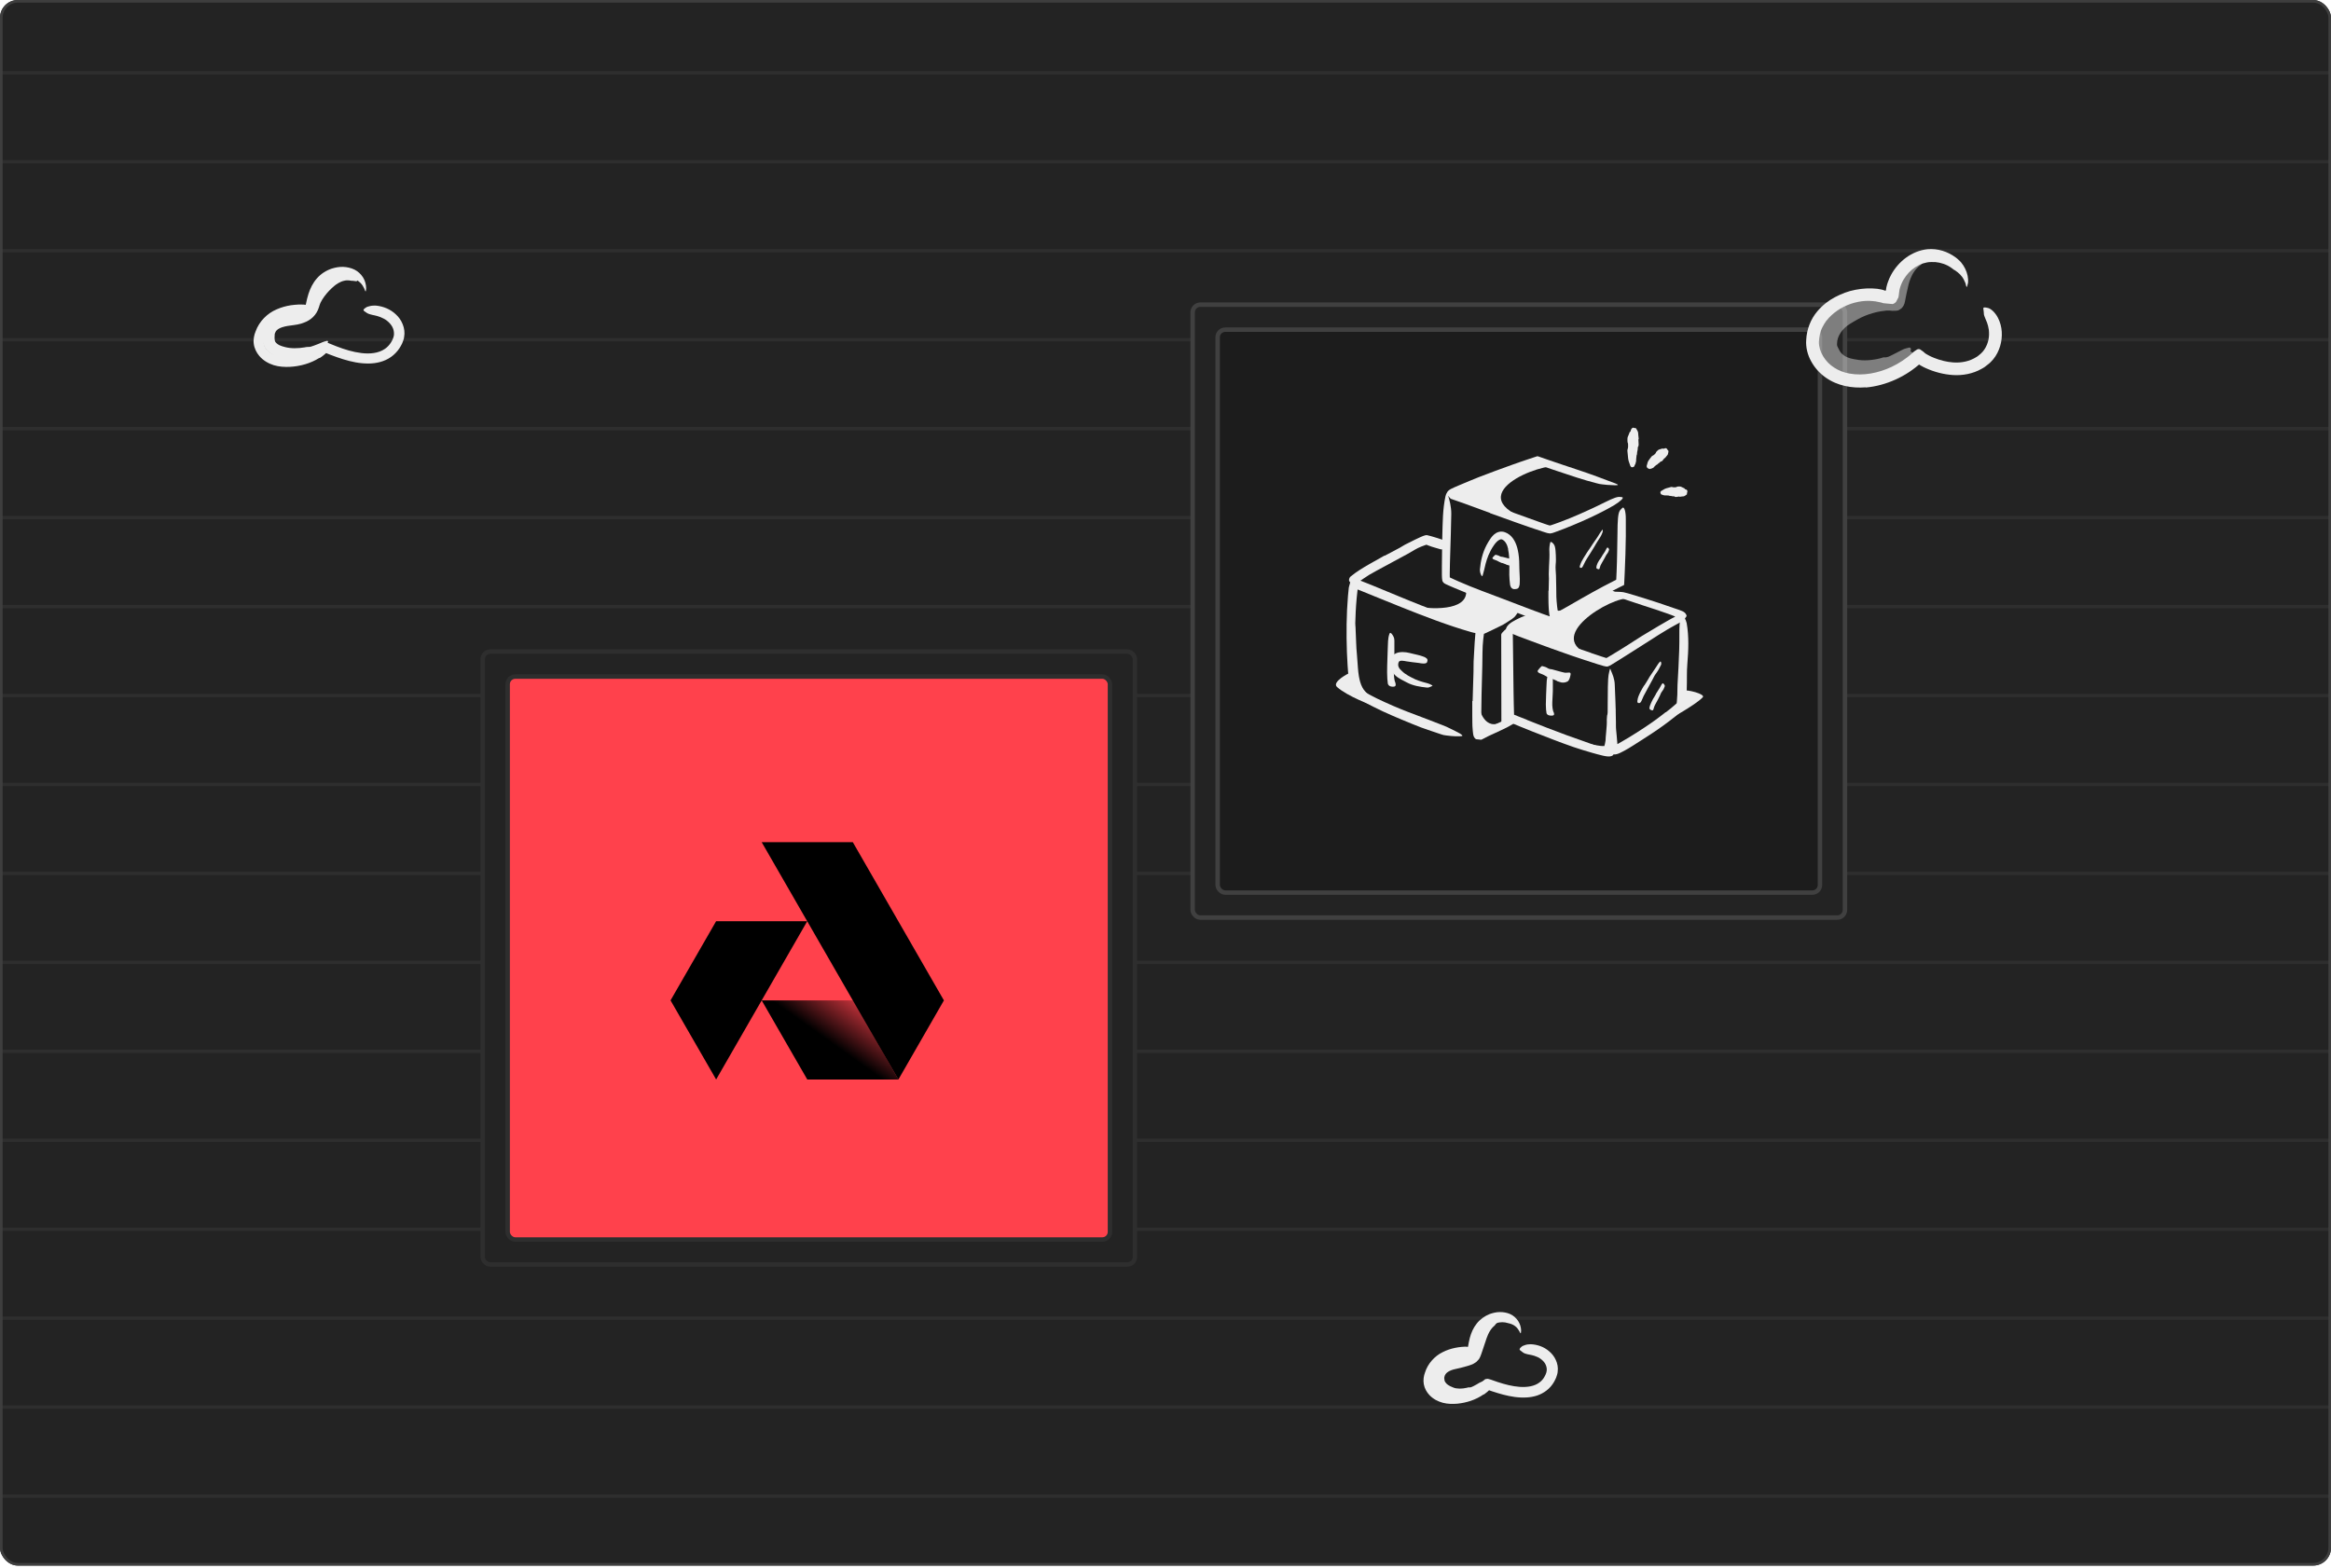 <svg width="480" height="323" viewBox="0 0 480 323" fill="none" xmlns="http://www.w3.org/2000/svg">
<g clip-path="url(#clip0_3374_51759)">
<rect width="480" height="322.443" rx="3.664" fill="#232323"/>
<line x1="527.633" y1="88.282" x2="-23.818" y2="88.282" stroke="#2E2E2E" stroke-width="0.687"/>
<line x1="527.633" y1="161.565" x2="-23.818" y2="161.565" stroke="#2E2E2E" stroke-width="0.687"/>
<line x1="527.633" y1="216.527" x2="-23.818" y2="216.527" stroke="#2E2E2E" stroke-width="0.687"/>
<line x1="527.633" y1="289.809" x2="-23.818" y2="289.809" stroke="#2E2E2E" stroke-width="0.687"/>
<line x1="527.633" y1="15" x2="-23.818" y2="15" stroke="#2E2E2E" stroke-width="0.687"/>
<line x1="527.633" y1="51.641" x2="-23.818" y2="51.641" stroke="#2E2E2E" stroke-width="0.687"/>
<line x1="527.633" y1="124.924" x2="-23.818" y2="124.924" stroke="#2E2E2E" stroke-width="0.687"/>
<line x1="527.633" y1="179.886" x2="-23.818" y2="179.886" stroke="#2E2E2E" stroke-width="0.687"/>
<line x1="527.633" y1="234.847" x2="-23.818" y2="234.847" stroke="#2E2E2E" stroke-width="0.687"/>
<line x1="527.633" y1="69.962" x2="-23.818" y2="69.962" stroke="#2E2E2E" stroke-width="0.687"/>
<line x1="527.633" y1="143.244" x2="-23.818" y2="143.244" stroke="#2E2E2E" stroke-width="0.687"/>
<line x1="527.633" y1="198.206" x2="-23.818" y2="198.206" stroke="#2E2E2E" stroke-width="0.687"/>
<line x1="527.633" y1="253.168" x2="-23.818" y2="253.168" stroke="#2E2E2E" stroke-width="0.687"/>
<line x1="527.633" y1="308.13" x2="-23.818" y2="308.13" stroke="#2E2E2E" stroke-width="0.687"/>
<line x1="527.633" y1="33.321" x2="-23.818" y2="33.321" stroke="#2E2E2E" stroke-width="0.687"/>
<line x1="527.633" y1="106.603" x2="-23.818" y2="106.603" stroke="#2E2E2E" stroke-width="0.687"/>
<line x1="527.633" y1="271.489" x2="-23.818" y2="271.489" stroke="#2E2E2E" stroke-width="0.687"/>
<rect x="245.591" y="62.748" width="134.32" height="126.235" rx="1.576" fill="#232323" stroke="#404040" stroke-width="0.916"/>
<rect x="250.739" y="67.893" width="124.03" height="115.946" rx="1.576" fill="#1C1C1C" stroke="#404040" stroke-width="0.916"/>
<path d="M278.05 138.545C277.722 138.629 274.171 140.462 275.323 141.497C277.497 143.44 282.546 145.273 282.546 145.273C282.546 145.273 279.021 142.199 278.835 141.118C278.648 140.031 278.05 138.545 278.05 138.545Z" fill="#EDEDED"/>
<path d="M346.485 142.231C347.353 141.942 351.251 142.952 350.633 143.608C349.012 145.332 343.062 148.49 343.062 148.49L346.285 145.306L346.478 142.238L346.485 142.231Z" fill="#EDEDED"/>
<path d="M278.826 138.243L278.665 135.477C278.646 135.142 278.601 134.808 278.588 134.473C278.53 133.29 278.511 132.106 278.517 130.923C278.517 130.395 278.498 129.868 278.485 129.347C278.479 128.678 278.517 128.002 278.594 127.34C278.62 127.134 278.659 127.16 278.723 127.34C278.787 127.513 278.903 127.841 278.961 128.221C279.006 128.562 279.07 128.896 279.109 129.237L279.173 130.254C279.212 130.929 279.244 131.611 279.257 132.293C279.257 133.11 279.36 133.959 279.418 134.795L279.624 137.554C279.669 138.12 279.72 138.68 279.817 139.227C279.958 140.057 280.164 140.88 280.55 141.6C280.846 142.166 281.29 142.61 281.733 143.009C281.83 143.099 281.939 143.17 282.042 143.247C282.428 143.537 282.537 143.652 282.531 143.922C282.531 143.987 282.531 144.051 282.531 144.109C282.505 144.296 282.222 144.353 281.811 144.173C281.212 143.903 280.64 143.479 280.248 142.919C279.842 142.372 279.534 141.748 279.328 141.105C279.019 140.153 278.91 139.182 278.807 138.243H278.826Z" fill="#EDEDED"/>
<path d="M315.476 107.354C299.743 102.073 317.425 95.133 321.15 96.065L316.589 94.605L299.344 101.443L307.918 104.826L315.483 107.361L315.476 107.354Z" fill="#EDEDED"/>
<path d="M301.81 121.003C302.929 125.628 295.744 125.628 291.602 124.921L304.614 129.861L312.918 125.628L301.803 121.003H301.81Z" fill="#EDEDED"/>
<path d="M327.969 135.097C317.111 131.437 332.092 122.695 335.456 123.293L331.429 121.364L319.973 127.983L316.519 126.818L312.094 129.224L327.975 135.09L327.969 135.097Z" fill="#EDEDED"/>
<path d="M310.509 129.231C310.477 129.244 309.139 130.299 309.133 130.698L309.165 149.474L311.178 148.2L310.516 129.231H310.509Z" fill="#EDEDED"/>
<path d="M304.728 146.187C304.728 146.187 305.982 151.423 310.311 147.994C312.62 146.168 306.201 151.358 305.114 151.211C304.027 151.063 304.734 146.18 304.734 146.18L304.728 146.187Z" fill="#EDEDED"/>
<path d="M333.055 154.368C332.856 154.426 332.689 154.401 332.573 154.291C332.367 154.317 332.335 154.124 332.238 153.983C332.174 153.783 332.168 153.526 332.129 153.307C332.11 153.204 332.103 153.056 332.103 152.986L332.09 152.793L332.052 152.027C332.045 151.751 332 151.48 332 151.204C331.981 150.239 332 149.268 332.013 148.303C332.013 147.872 332.026 147.441 332.045 147.016C332.052 146.74 332.065 146.47 332.097 146.193C332.148 145.916 332.225 145.646 332.341 145.382C332.412 145.222 332.418 145.254 332.438 145.402C332.444 145.55 332.547 145.826 332.605 146.129C332.644 146.669 332.689 147.209 332.727 147.756C332.759 148.303 332.753 148.856 332.753 149.409C332.74 150.072 332.849 150.76 332.901 151.435L332.985 152.432L333.03 152.908L333.042 153.133C333.042 153.172 333.042 153.204 333.055 153.243C333.055 153.32 333.139 153.269 333.177 153.269C333.229 153.256 333.274 153.236 333.325 153.217L333.512 153.14L333.821 152.992C334.438 152.683 335.069 152.362 335.66 152.001C336.117 151.718 336.554 151.41 336.998 151.12C337.095 151.056 337.191 150.985 337.288 150.927C337.661 150.702 337.809 150.683 338.002 150.805C338.047 150.831 338.092 150.856 338.13 150.889C338.253 150.998 338.169 151.204 337.925 151.429C337.204 152.091 336.381 152.69 335.487 153.185C335.159 153.378 334.824 153.558 334.49 153.738L333.975 154.002L333.544 154.214C333.383 154.285 333.21 154.368 333.055 154.401V154.375V154.368Z" fill="#EDEDED"/>
<path d="M330.282 153.681C330.282 153.681 330.314 153.681 330.327 153.674C330.34 153.668 330.353 153.674 330.391 153.552C330.43 153.469 330.455 153.359 330.481 153.25C330.539 153.031 330.578 152.787 330.61 152.542C330.642 152.317 330.629 152.079 330.648 151.848C330.719 151.024 330.809 150.175 330.861 149.326C330.886 148.947 330.88 148.567 330.874 148.194C330.886 147.95 330.899 147.705 330.925 147.467C330.931 147.223 331.086 146.978 331.182 146.747C331.26 146.605 331.272 146.631 331.35 146.766C331.388 146.837 331.446 146.933 331.523 147.043C331.575 147.113 331.613 147.171 331.652 147.223C331.678 147.255 331.691 147.287 331.716 147.319C331.723 147.351 331.729 147.383 331.736 147.416L331.851 148.13C331.877 148.368 331.871 148.612 331.883 148.85C331.89 149.339 331.883 149.828 331.832 150.323C331.781 150.915 331.832 151.539 331.787 152.156C331.761 152.497 331.729 152.838 331.671 153.192C331.588 153.565 331.575 153.861 331.298 154.343L331.279 154.375C331.086 154.607 330.816 154.781 330.513 154.819C330.263 154.864 330.037 154.858 329.819 154.858C329.15 154.819 328.532 154.671 327.915 154.549C327.439 154.453 326.95 154.421 326.48 154.298C326.377 154.273 326.268 154.26 326.165 154.228C325.786 154.105 325.689 153.977 325.715 153.674C325.715 153.604 325.715 153.533 325.734 153.469C325.779 153.25 325.991 153.128 326.274 153.14C326.693 153.173 327.124 153.185 327.535 153.269C327.947 153.346 328.359 153.43 328.77 153.507C329.073 153.559 329.375 153.61 329.658 153.636C329.806 153.655 329.928 153.655 330.057 153.655L330.217 153.642C330.275 153.629 330.25 153.642 330.256 153.642L330.269 153.668L330.282 153.681Z" fill="#EDEDED"/>
<path d="M321.524 126.652C321.357 126.677 321.203 126.677 320.984 126.69C320.727 126.645 320.457 126.626 320.232 126.504C320.141 126.401 320.077 126.285 320.006 126.176C319.948 126.053 319.942 125.892 319.903 125.751L319.858 125.217C319.839 124.986 319.807 124.754 319.794 124.522C319.781 124.111 319.781 123.705 319.781 123.3C319.807 122.895 319.833 122.483 319.865 122.078C319.891 121.718 319.923 121.358 319.948 121.004C320 120.547 320.064 120.09 320.199 119.653C320.27 119.376 320.251 119.75 320.289 120.271C320.289 121.19 320.418 122.097 320.457 123.017C320.463 123.57 320.547 124.136 320.617 124.696L320.708 125.378L320.733 125.545V125.616C320.753 125.661 320.74 125.725 320.785 125.751C320.849 125.783 320.907 125.79 320.997 125.79C321.319 125.777 321.698 125.68 322.052 125.577C322.599 125.416 323.152 125.23 323.673 124.986C324.078 124.799 324.438 124.535 324.818 124.304C324.901 124.252 324.979 124.194 325.062 124.149C325.384 123.982 325.506 124.001 325.712 124.227C325.757 124.278 325.815 124.323 325.86 124.374C326.014 124.548 325.95 124.799 325.738 124.992C325.107 125.577 324.303 125.892 323.486 126.188C322.869 126.401 322.238 126.574 321.544 126.677V126.652H321.524Z" fill="#EDEDED"/>
<path d="M326.864 113.69C327.121 113.305 327.385 112.925 327.649 112.539C327.739 112.398 327.829 112.256 327.919 112.115C328.253 111.626 328.601 111.13 328.935 110.642C329.083 110.423 329.212 110.191 329.353 109.966C329.533 109.683 329.72 109.4 329.939 109.136C330.009 109.053 330.042 109.091 330.048 109.201C330.048 109.31 330.048 109.497 329.977 109.677C329.746 110.339 329.36 110.912 328.974 111.484C328.736 111.825 328.543 112.211 328.324 112.578C328.08 112.976 327.842 113.375 327.591 113.768C327.436 114.012 327.282 114.257 327.128 114.495C326.896 114.861 326.658 115.228 326.452 115.607C326.292 115.903 326.169 116.212 326.009 116.501C325.976 116.566 325.944 116.63 325.906 116.694C325.764 116.926 325.68 116.977 325.52 116.952C325.481 116.945 325.442 116.945 325.41 116.932C325.295 116.894 325.269 116.746 325.327 116.553C325.423 116.263 325.52 115.968 325.655 115.691C325.796 115.414 325.957 115.144 326.118 114.874C326.362 114.482 326.613 114.083 326.864 113.684H326.877L326.864 113.69Z" fill="#EDEDED"/>
<path d="M329.407 115.279C329.542 115.067 329.684 114.861 329.819 114.649C329.87 114.572 329.896 114.488 329.948 114.411C330.128 114.141 330.314 113.877 330.482 113.607C330.559 113.485 330.61 113.356 330.681 113.234C330.765 113.073 330.829 112.906 330.97 112.771C331.054 112.687 331.382 113.009 331.337 113.221C331.253 113.587 331.073 113.915 330.829 114.205C330.687 114.385 330.61 114.604 330.501 114.803C330.379 115.022 330.25 115.241 330.128 115.459C330.051 115.594 329.973 115.729 329.896 115.865C329.787 116.07 329.665 116.27 329.568 116.482C329.497 116.649 329.459 116.829 329.407 116.997C329.394 117.035 329.388 117.074 329.375 117.112C329.317 117.247 329.253 117.267 329.066 117.209L328.938 117.17C328.796 117.119 328.713 117.009 328.719 116.894C328.738 116.546 328.861 116.238 329.002 115.929C329.111 115.704 329.253 115.491 329.375 115.273H329.394L329.407 115.279Z" fill="#EDEDED"/>
<path d="M338.586 141.195C338.85 140.77 339.114 140.352 339.377 139.928C339.474 139.773 339.545 139.606 339.647 139.452C339.995 138.911 340.361 138.384 340.722 137.85C340.882 137.612 341.037 137.374 341.191 137.136C341.391 136.834 341.571 136.512 341.854 136.274C341.944 136.197 342.008 136.261 342.053 136.409C342.092 136.551 342.124 136.782 342.027 136.962C341.86 137.284 341.699 137.606 341.526 137.927C341.346 138.242 341.133 138.538 340.921 138.834C340.657 139.188 340.484 139.612 340.265 140.011C340.027 140.442 339.789 140.88 339.551 141.317C339.403 141.587 339.255 141.857 339.114 142.127C338.901 142.539 338.657 142.944 338.451 143.356C338.29 143.678 338.187 144.019 338.02 144.34C337.988 144.411 337.962 144.482 337.911 144.546C337.737 144.784 337.628 144.829 337.441 144.797C337.396 144.79 337.351 144.784 337.319 144.771C337.19 144.733 337.145 144.565 337.171 144.34C337.235 143.658 337.525 143.073 337.814 142.475C338.033 142.031 338.31 141.613 338.554 141.182L338.573 141.195H338.586Z" fill="#EDEDED"/>
<path d="M340.442 143.89C340.596 143.626 340.757 143.356 340.912 143.092C340.97 142.996 341.002 142.886 341.06 142.79C341.272 142.449 341.497 142.102 341.709 141.767C341.799 141.613 341.889 141.458 341.973 141.304C342.082 141.105 342.172 140.892 342.365 140.738C342.475 140.642 342.88 141.105 342.809 141.343C342.732 141.548 342.648 141.754 342.558 141.954C342.443 142.14 342.32 142.327 342.179 142.513C342.005 142.732 341.934 143.009 341.812 143.26C341.677 143.536 341.536 143.813 341.394 144.089C341.304 144.257 341.208 144.43 341.117 144.597C340.982 144.855 340.828 145.106 340.712 145.369C340.616 145.575 340.571 145.8 340.494 146.019C340.474 146.064 340.468 146.115 340.442 146.161C340.358 146.328 340.275 146.347 340.05 146.257C339.998 146.238 339.947 146.218 339.895 146.193C339.728 146.109 339.632 145.968 339.651 145.826C339.702 145.421 339.863 145.061 340.03 144.694C340.165 144.424 340.301 144.154 340.429 143.883H340.448L340.442 143.89Z" fill="#EDEDED"/>
<path d="M285.119 114.469L288.232 112.822C288.612 112.616 288.959 112.365 289.339 112.166C290.014 111.818 290.69 111.477 291.384 111.143L292.439 110.648C292.626 110.564 292.793 110.493 293.012 110.403C293.282 110.294 293.558 110.21 293.841 110.217C294.073 110.262 294.382 110.339 294.51 110.384L295.012 110.525C295.347 110.616 295.675 110.712 295.996 110.821C296.414 110.956 296.832 111.079 297.238 111.233C297.444 111.304 297.643 111.407 297.823 111.542C297.913 111.606 298.01 111.67 298.1 111.741C298.19 111.818 298.254 111.947 298.331 112.044C298.531 112.327 298.396 112.417 298.061 112.622C297.701 112.873 297.128 113.24 296.665 113.137C295.868 112.886 295.038 112.7 294.272 112.397L293.983 112.294C293.944 112.282 293.867 112.256 293.861 112.249V112.236C293.861 112.236 293.816 112.198 293.784 112.185C293.79 112.172 293.674 112.211 293.584 112.236L293.301 112.339L292.703 112.558C291.725 112.918 290.831 113.549 289.892 114.063L286.772 115.749L284.849 116.791C283.884 117.324 282.894 117.833 281.948 118.392C281.215 118.83 280.539 119.351 279.825 119.814C279.664 119.917 279.517 120.033 279.356 120.123C279.047 120.29 278.828 120.38 278.635 120.361C278.436 120.328 278.281 120.219 278.114 120.026C278.037 119.942 277.953 119.859 277.889 119.769C277.786 119.621 277.767 119.447 277.812 119.254C277.863 119.061 277.966 118.849 278.166 118.701C279.324 117.749 280.655 116.945 282.019 116.16C283.041 115.588 284.071 115.009 285.093 114.43L285.119 114.469Z" fill="#EDEDED"/>
<path d="M303.243 144.373L303.423 138.404C303.448 137.677 303.416 136.95 303.448 136.229C303.506 134.949 303.577 133.669 303.661 132.389C303.706 131.746 303.751 131.109 303.815 130.447C303.841 130.196 303.867 129.945 303.937 129.72C303.995 129.482 304.207 129.334 304.394 129.199C304.491 129.128 304.606 129.077 304.716 129.019C304.825 128.954 304.947 128.903 305.005 128.877L305.449 128.678C306.497 128.215 307.52 127.732 308.524 127.23C309.167 126.909 309.829 126.619 310.485 126.324C310.82 126.182 311.135 126.021 311.483 125.912C311.83 125.803 312.184 125.7 312.537 125.603C312.988 125.494 312.956 125.552 312.711 125.905C312.589 126.079 312.428 126.349 312.209 126.639C312.1 126.78 311.984 126.954 311.843 127.095C311.695 127.23 311.54 127.359 311.36 127.481C310.736 127.893 310.112 128.318 309.469 128.684C308.807 129.019 308.144 129.347 307.475 129.662L306.478 130.131L305.989 130.363L305.751 130.479C305.693 130.505 305.713 130.485 305.693 130.492C305.629 130.492 305.59 130.524 305.565 130.601L305.43 131.675C305.224 133.431 305.288 135.284 305.237 137.098L305.082 143.086C305.057 144.315 305.031 145.543 305.031 146.772V149.557C305.044 149.815 305.044 150.085 305.069 150.355L305.082 150.451C305.082 150.451 305.082 150.484 305.095 150.496C305.108 150.509 305.127 150.49 305.14 150.49L305.32 150.406L305.681 150.239C306.253 149.969 306.825 149.705 307.392 149.435L309.334 148.541C309.611 148.412 309.887 148.277 310.164 148.149C311.199 147.679 311.56 147.589 311.978 147.859C312.068 147.917 312.177 147.962 312.248 148.026C312.473 148.219 312.203 148.734 311.437 149.184C310.299 149.879 309.09 150.406 307.913 150.953L307.018 151.365L306.517 151.596L305.584 152.079L305.114 152.317C305.024 152.375 304.986 152.349 304.928 152.349L304.767 152.33L304.13 152.265L303.969 152.246C303.912 152.246 303.873 152.188 303.834 152.162C303.757 152.105 303.686 152.034 303.622 151.944C303.493 151.77 303.391 151.513 303.352 151.204C303.288 150.747 303.249 150.258 303.217 149.757L303.198 149.487V149.294L303.185 148.914L303.172 147.402V144.386H303.223L303.243 144.373Z" fill="#EDEDED"/>
<path d="M343.042 146.695C343.756 146.141 344.496 145.562 345.119 144.983C345.203 144.893 345.197 144.913 345.216 144.893C345.229 144.881 345.255 144.868 345.255 144.842C345.261 144.81 345.267 144.81 345.274 144.752L345.306 144.424C345.351 143.993 345.37 143.517 345.396 143.067C345.428 142.391 345.396 141.716 345.435 141.04C345.576 138.648 345.705 136.248 345.782 133.849C345.808 132.781 345.827 131.713 345.814 130.652C345.808 129.295 345.814 127.925 346.226 126.568C346.374 126.143 346.342 126.201 346.509 126.561C346.689 126.921 347.159 127.577 347.326 128.356C347.808 131.128 347.686 133.907 347.461 136.711C347.313 138.39 347.409 140.133 347.339 141.857C347.294 142.809 347.242 143.742 347.146 144.726C347.133 144.842 347.126 144.958 347.081 145.164L347.023 145.434L346.998 145.569V145.601C346.953 145.601 346.972 145.62 346.959 145.627L346.927 145.685C346.83 145.839 346.753 146.006 346.605 146.135C346.47 146.276 346.399 146.341 346.303 146.431C345.936 146.765 345.57 147.074 345.197 147.383C344.283 148.129 343.338 148.824 342.392 149.518C340.958 150.56 339.459 151.525 337.973 152.471C336.809 153.198 335.696 153.97 334.474 154.626C334.21 154.774 333.94 154.915 333.657 155.044C333.142 155.288 332.763 155.385 332.48 155.385C332.197 155.385 332.004 155.275 331.817 155.069C331.734 154.979 331.631 154.896 331.573 154.799C331.38 154.497 331.682 153.982 332.37 153.654C334.371 152.529 336.461 151.287 338.52 149.917C340.051 148.907 341.562 147.827 342.997 146.675L343.029 146.707L343.042 146.695Z" fill="#EDEDED"/>
<path d="M314.413 148.264C317.166 149.364 319.932 150.438 322.717 151.461C323.733 151.821 324.762 152.169 325.772 152.542C326.666 152.87 327.554 153.198 328.448 153.5C328.892 153.648 329.342 153.796 329.786 153.931C330.005 153.995 330.23 154.06 330.448 154.118C330.526 154.137 330.609 154.163 330.699 154.182C330.744 154.188 330.789 154.195 330.834 154.201C330.879 154.201 330.944 154.195 330.931 154.143C330.931 154.06 330.95 153.97 330.931 153.88L330.918 153.738V153.378L330.95 152.657L331.021 149.789C331.072 148.09 331.021 146.386 331.06 144.701C331.072 143.62 331.079 142.533 331.092 141.452C331.13 140.365 331.111 139.284 331.407 138.204C331.581 137.528 331.555 137.618 331.761 138.191C331.999 138.763 332.494 139.812 332.513 141.06L332.648 144.379C332.668 144.932 332.693 145.485 332.7 146.038L332.674 147.698C332.648 148.804 332.616 149.911 332.59 151.024L332.526 152.69L332.488 153.526L332.468 154.105C332.449 154.349 332.475 154.626 332.423 154.832L332.32 155.185C332.301 155.243 332.288 155.308 332.269 155.359L332.192 155.481C332.057 155.668 331.799 155.751 331.568 155.784C331.323 155.822 331.047 155.796 330.77 155.764L330.352 155.693L329.998 155.616C329.304 155.455 328.641 155.269 327.972 155.082C326.641 154.703 325.315 154.298 324.016 153.86C321.173 152.876 318.375 151.77 315.577 150.67L313.004 149.634L311.717 149.1L311.061 148.824C310.759 148.682 310.392 148.579 310.238 148.322L310.193 148.271V148.258L310.141 148.296V148.277V148.238L310.103 148.09C310.084 147.987 310.058 147.897 310.039 147.788C310.019 145.074 309.994 142.353 309.974 139.664C309.955 137.503 309.871 135.38 309.884 133.238C309.884 132.768 309.884 132.299 309.897 131.823C309.981 130.054 310.122 129.494 310.643 129.16C310.746 129.083 310.843 128.98 310.926 128.935C311.171 128.793 311.557 129.539 311.524 130.807C311.576 134.608 311.621 138.59 311.672 142.597L311.717 145.067L311.775 147.171C311.775 147.171 311.775 147.19 311.775 147.196L312.554 147.511L314.425 148.238L314.413 148.283V148.264Z" fill="#EDEDED"/>
<path d="M327.64 134.493L329.846 135.233L330.74 135.516C330.74 135.516 330.798 135.522 330.824 135.516L330.952 135.445L331.197 135.303C332.522 134.525 333.86 133.682 335.185 132.853C336.156 132.248 337.102 131.598 338.08 131C339.231 130.299 340.389 129.604 341.547 128.922L343.303 127.906L344.145 127.43C344.255 127.366 344.39 127.308 344.499 127.243L344.904 127.044C344.904 127.044 344.943 127.031 344.949 127.012C344.943 126.999 344.924 126.986 344.911 126.98L344.821 126.935L344.634 126.851L344.229 126.69L343.502 126.42C341.823 125.815 340.112 125.269 338.42 124.722C337.34 124.362 336.246 124.014 335.166 123.641C334.079 123.281 333.017 122.844 332.001 122.297C331.416 121.827 331.48 121.93 332.136 121.885C332.464 121.853 332.908 121.879 333.448 121.898C333.712 121.917 334.008 121.924 334.304 121.975C334.6 122.033 334.902 122.104 335.217 122.2C337.321 122.831 339.424 123.455 341.514 124.162C342.595 124.535 343.682 124.902 344.769 125.275C345.265 125.442 345.786 125.61 346.255 125.803C346.763 125.983 347.021 126.246 347.156 126.465C347.226 126.575 347.265 126.677 347.291 126.78C347.355 126.903 347.201 127.038 347.136 127.147C346.963 127.385 346.789 127.617 346.609 127.842C346.178 128.06 345.786 128.292 345.38 128.511C345.007 128.717 344.634 128.922 344.255 129.135L343.335 129.662C342.724 130.029 342.113 130.395 341.508 130.781C340.299 131.553 339.077 132.332 337.867 133.103L333.866 135.638C333.197 136.062 332.528 136.48 331.834 136.898L331.493 137.091C331.358 137.162 331.21 137.214 331.068 137.265C330.927 137.323 330.772 137.259 330.624 137.252C330.483 137.239 330.309 137.194 330.206 137.162C329.801 137.053 329.434 136.931 329.048 136.821C327.183 136.236 325.337 135.612 323.491 134.988C320.706 134.017 317.914 133.02 315.174 131.984C314.646 131.772 314.106 131.585 313.579 131.386L312.781 131.09C312.672 131.051 312.472 130.968 312.279 130.891L311.707 130.653C311.327 130.492 310.871 130.337 310.71 130.132L310.369 129.836C310.272 129.726 310.086 129.662 310.144 129.463C310.208 129.167 310.375 128.935 310.62 128.678C310.755 128.556 310.883 128.427 311.064 128.311C311.224 128.189 311.398 128.073 311.597 127.97C311.765 127.874 311.926 127.771 312.106 127.681L312.562 127.449C312.787 127.334 313.019 127.224 313.257 127.121C315.007 126.369 315.637 126.375 316.171 126.722C316.287 126.787 316.428 126.832 316.499 126.89C316.621 126.986 316.518 127.141 316.267 127.43C316.016 127.739 315.56 128.003 314.955 128.279C314.511 128.485 314.061 128.691 313.63 128.909L313.302 129.077C313.257 129.102 313.173 129.141 313.161 129.154L313.135 129.18C313.103 129.212 313.077 129.238 313.058 129.263C313.032 129.315 312.98 129.353 313.045 129.385L313.238 129.424C313.103 129.353 313.817 129.636 314.248 129.81C314.724 130.009 315.225 130.177 315.714 130.344C316.711 130.666 317.695 131.039 318.692 131.386C321.651 132.428 324.642 133.457 327.621 134.467L327.608 134.512L327.64 134.493Z" fill="#EDEDED"/>
<path d="M310.156 116.25C309.918 116.16 309.68 116.07 309.448 115.986C309.358 115.954 309.268 115.961 309.178 115.929C308.869 115.813 308.56 115.633 308.258 115.478C308.123 115.408 307.981 115.363 307.834 115.311C307.647 115.247 307.435 115.195 307.319 114.989C307.28 114.925 307.422 114.751 307.583 114.584C307.75 114.417 307.917 114.25 307.988 114.263C308.258 114.32 308.548 114.385 308.856 114.571C309.036 114.681 309.261 114.668 309.474 114.713C309.705 114.771 309.943 114.835 310.181 114.893C310.329 114.932 310.477 114.97 310.625 115.002C310.85 115.054 311.082 115.118 311.313 115.157C311.494 115.182 311.693 115.137 311.899 115.144C311.944 115.144 311.989 115.131 312.034 115.144C312.201 115.182 312.22 115.292 312.13 115.62L312.066 115.845C311.982 116.089 311.854 116.276 311.744 116.334C311.429 116.495 311.146 116.514 310.844 116.482C310.619 116.437 310.394 116.353 310.156 116.289V116.257V116.25Z" fill="#EDEDED"/>
<path d="M320.591 140.212C320.258 140.074 319.926 139.937 319.602 139.81C319.476 139.761 319.35 139.77 319.224 139.721C318.793 139.545 318.361 139.27 317.939 139.035C317.75 138.927 317.552 138.858 317.345 138.78C317.085 138.682 316.788 138.603 316.626 138.29C316.572 138.192 316.77 137.927 316.995 137.672C317.229 137.417 317.462 137.162 317.561 137.182C317.939 137.27 318.343 137.368 318.775 137.652C319.027 137.819 319.341 137.799 319.638 137.868C319.962 137.956 320.294 138.054 320.627 138.143C320.834 138.201 321.041 138.26 321.247 138.309C321.562 138.388 321.886 138.486 322.209 138.545C322.461 138.584 322.74 138.515 323.027 138.525C323.09 138.525 323.153 138.505 323.216 138.525C323.45 138.584 323.477 138.751 323.351 139.251L323.261 139.594C323.144 139.967 322.964 140.251 322.812 140.339C322.371 140.584 321.976 140.614 321.553 140.565C321.238 140.496 320.924 140.369 320.591 140.271V140.222V140.212Z" fill="#EDEDED"/>
<path d="M318.899 121.673C318.924 120.843 318.95 120.007 318.956 119.171C318.956 118.868 318.918 118.56 318.924 118.257C318.963 117.177 318.982 116.096 319.053 115.015C319.079 114.533 319.066 114.057 319.053 113.581C319.008 112.97 319.072 112.359 319.22 111.748C319.272 111.561 319.432 111.587 319.632 111.748C319.825 111.908 320.089 112.204 320.172 112.545C320.346 113.156 320.327 113.767 320.378 114.385C320.397 114.996 320.423 115.614 320.346 116.237C320.269 116.984 320.384 117.756 320.41 118.515L320.462 121.036L320.481 122.593C320.5 123.377 320.481 124.169 320.513 124.953C320.539 125.564 320.661 126.163 320.719 126.767C320.732 126.902 320.764 127.031 320.764 127.166C320.751 127.668 320.565 127.822 320.185 127.906C320.095 127.925 320.005 127.951 319.921 127.964C319.632 127.996 319.381 127.784 319.233 127.423C318.931 126.368 318.911 125.281 318.866 124.162C318.834 123.332 318.866 122.496 318.854 121.66H318.892L318.899 121.673Z" fill="#EDEDED"/>
<path d="M306.824 105.643L303.338 104.363L301.595 103.726L298.732 102.723L298.134 102.086L297.98 101.932L297.903 101.855L297.864 101.816L297.845 101.797C297.832 101.797 297.941 101.797 297.896 101.797V101.784C297.845 101.713 297.877 101.668 297.896 101.617C297.916 101.565 297.935 101.514 297.961 101.456C298.064 101.237 298.282 100.967 298.752 100.716C299.228 100.472 299.775 100.24 300.302 100.015L302.566 99.063C303.203 98.793 303.846 98.529 304.496 98.278C306.773 97.397 309.063 96.554 311.366 95.731C312.517 95.326 313.668 94.914 314.833 94.534L315.708 94.245L316.196 94.084L316.531 93.975C316.589 93.943 316.64 93.975 316.698 93.988L316.865 94.039L318.699 94.676C320.744 95.39 322.809 96.065 324.842 96.747C327.472 97.609 330.032 98.574 332.612 99.558C333.416 99.867 333.268 99.957 332.515 99.944C332.136 99.944 331.608 99.918 330.965 99.867C330.644 99.841 330.303 99.809 329.936 99.758C329.749 99.732 329.563 99.706 329.376 99.68C329.19 99.635 328.997 99.59 328.804 99.539C326.038 98.851 323.401 97.924 320.731 97.043C319.4 96.593 318.062 96.143 316.724 95.692C316.666 95.673 316.66 95.667 316.66 95.667L316.647 95.654C316.647 95.654 316.627 95.641 316.614 95.641H316.582L316.351 95.718L315.347 96.046L313.334 96.709C310.118 97.757 306.863 99.114 303.647 100.401L301.344 101.334C301.157 101.411 300.958 101.488 300.765 101.584C300.752 101.591 300.688 101.617 300.727 101.629L300.791 101.655L300.926 101.707L301.209 101.81L302.721 102.363L305.056 103.205C307.262 104.003 309.475 104.807 311.681 105.605C313.353 106.209 315.032 106.814 316.705 107.412L317.959 107.856L318.583 108.068C318.789 108.133 319.02 108.21 319.104 108.229C319.271 108.248 319.773 108.036 320.172 107.907L321.413 107.457C323.973 106.499 326.424 105.392 328.855 104.241C329.389 103.977 329.91 103.726 330.444 103.463C332.425 102.485 333.101 102.273 333.692 102.356C333.828 102.376 333.995 102.382 334.091 102.421C334.406 102.543 333.737 103.225 332.322 104.093C330.193 105.322 327.929 106.422 325.594 107.444C324.43 107.952 323.24 108.448 322.037 108.917C321.432 109.149 320.834 109.38 320.21 109.599L319.972 109.683L319.638 109.792L319.175 109.876C319.02 109.863 318.866 109.831 318.711 109.799C318.628 109.792 318.564 109.766 318.493 109.747L318.371 109.709L318.126 109.631L317.657 109.483C313.997 108.3 310.42 106.962 306.818 105.682L306.831 105.643H306.824Z" fill="#EDEDED"/>
<path d="M322.611 126.96C321.801 127.417 321.022 127.867 320.147 128.317L319.897 128.44C319.8 128.498 319.697 128.51 319.594 128.543L319.292 128.62C319.189 128.646 319.086 128.62 318.983 128.6L318.674 128.536C318.584 128.51 318.449 128.465 318.398 128.453L318.057 128.337L316.745 127.861L311.573 125.886C310.319 125.404 309.045 124.96 307.797 124.464C305.591 123.59 303.398 122.708 301.204 121.801L299.557 121.12L298.734 120.766L298.322 120.586L297.866 120.38C297.435 120.2 297.036 119.949 296.991 119.473C296.939 119.267 296.946 118.99 296.927 118.823L296.914 118.367C296.901 117.762 296.907 117.17 296.914 116.572C296.939 114.462 296.952 112.346 297.004 110.255C297.087 107.573 297.074 104.871 297.653 102.208C297.846 101.379 298.02 101.52 298.245 102.247C298.47 102.974 298.85 104.293 298.85 105.823C298.773 108.538 298.753 111.265 298.631 113.986C298.586 115.343 298.547 116.713 298.535 118.058V118.553L298.541 118.785V118.83C298.515 118.894 298.554 118.933 298.612 118.958L299.487 119.364L300.426 119.782C303.43 121.113 306.672 122.252 309.811 123.461L315.002 125.442L317.6 126.407L318.893 126.864C319.028 126.902 319.099 126.967 319.202 126.909L319.369 126.832L319.665 126.677C321.64 125.597 323.621 124.419 325.602 123.294C327.107 122.432 328.625 121.589 330.156 120.772C330.922 120.367 331.7 119.962 332.472 119.576L332.8 119.415C332.832 119.312 332.819 119.177 332.832 119.061L332.89 117.807C333.006 115.144 333.019 112.526 333.07 109.889C333.083 109.31 333.089 108.737 333.096 108.152C333.179 105.984 333.315 105.296 333.829 104.859C333.938 104.756 334.041 104.621 334.138 104.563C334.44 104.37 334.794 105.27 334.788 106.859C334.82 109.22 334.788 111.638 334.71 114.095C334.665 115.324 334.614 116.559 334.569 117.801C334.53 118.611 334.492 119.428 334.453 120.238L334.44 120.47C334.382 120.515 334.305 120.541 334.241 120.579L333.823 120.785L333.102 121.145L332.285 121.563C329.043 123.255 325.834 125.114 322.617 126.98L322.592 126.947L322.611 126.96Z" fill="#EDEDED"/>
<path d="M288.017 136.399C287.988 136.505 287.92 136.608 287.926 136.75C287.892 137.011 287.937 137.291 288.119 137.578C288.168 137.69 288.254 137.785 288.353 137.879C288.44 137.975 288.539 138.069 288.645 138.169C289.352 138.905 290.428 139.432 291.468 139.931C291.946 140.139 292.446 140.3 292.937 140.448C293.576 140.648 294.242 140.728 294.846 141.112C295.036 141.217 295.001 141.259 294.802 141.342C294.659 141.4 294.516 141.459 294.392 141.516C294.305 141.549 294.212 141.597 294.117 141.612C294.021 141.621 293.925 141.63 293.826 141.613C292.442 141.456 291.009 141.259 289.712 140.564C288.949 140.137 288.072 139.804 287.33 139.117C286.922 138.754 286.579 138.256 286.359 137.688C286.15 137.101 286.157 136.48 286.308 135.872C286.387 135.677 286.466 135.482 286.572 135.305C286.712 135.143 286.844 134.957 287.007 134.832C287.345 134.575 287.719 134.43 288.068 134.366C289.142 134.17 290.064 134.434 290.943 134.65C291.631 134.826 292.327 134.943 292.996 135.197C293.144 135.255 293.296 135.293 293.432 135.37C293.955 135.652 294.048 135.889 293.872 136.363C293.723 136.812 292.69 136.652 292.15 136.538C291.001 136.411 290.577 136.357 289.555 136.199C289.214 136.138 288.139 135.877 288.017 136.399Z" fill="#EDEDED"/>
<path d="M286.835 141.436C285.678 141.436 285.761 140.561 285.755 140.52C285.716 140.275 285.697 140.044 285.678 139.812C285.646 139.355 285.639 138.912 285.633 138.468C285.633 137.58 285.659 136.705 285.691 135.83C285.716 135.052 285.742 134.274 285.768 133.508C285.819 132.524 285.768 131.514 286.109 130.549C286.212 130.247 286.405 130.318 286.63 130.601C286.739 130.742 286.861 130.935 286.977 131.167C287.08 131.392 287.132 131.656 287.132 131.932C287.132 132.917 287.132 133.901 287.132 134.891C287.112 135.882 287.061 136.873 287.016 137.863C286.99 138.397 287.016 138.931 287.074 139.458C287.106 139.722 287.138 139.979 287.196 140.217C287.686 141.436 287.196 141.401 286.835 141.436Z" fill="#EDEDED"/>
<path d="M319.477 147.393C318.364 147.393 318.443 146.721 318.438 146.689C318.401 146.502 318.382 146.324 318.364 146.146C318.333 145.795 318.326 145.455 318.32 145.114C318.32 144.432 318.345 143.76 318.376 143.089C318.401 142.491 318.425 141.893 318.45 141.305C318.5 140.55 318.45 139.774 318.778 139.033C318.877 138.801 319.063 138.855 319.279 139.073C319.384 139.181 319.502 139.33 319.613 139.507C319.712 139.68 319.762 139.883 319.762 140.095C319.762 140.851 319.762 141.607 319.762 142.367C319.743 143.128 319.694 143.889 319.65 144.649C319.626 145.059 319.65 145.469 319.706 145.874C319.737 146.077 319.768 146.275 319.824 146.457C320.295 147.393 319.824 147.366 319.477 147.393Z" fill="#EDEDED"/>
<path d="M310.577 113.13C310.384 112.178 309.972 111.4 309.303 111.11C309.142 111.046 309.02 111.053 308.782 111.168C308.357 111.355 307.888 111.895 307.521 112.455C307.129 113.021 306.807 113.664 306.518 114.32C306.267 114.906 306.08 115.523 305.913 116.134C305.727 116.925 305.553 117.723 305.315 118.508C305.154 118.746 305.186 118.726 305.032 118.488C304.89 118.257 304.736 117.813 304.742 117.311C304.89 115.568 305.276 113.851 306.125 112.243C306.383 111.767 306.659 111.278 307.013 110.795C307.373 110.332 307.811 109.798 308.583 109.567C308.994 109.438 309.483 109.47 309.863 109.605C310.21 109.728 310.544 109.901 310.827 110.133C311.406 110.583 311.779 111.181 312.05 111.76C312.384 112.487 312.551 113.233 312.674 113.966C312.86 115.086 312.854 116.199 312.873 117.286C312.886 118.135 312.989 118.977 312.95 119.833C312.944 120.019 312.95 120.206 312.924 120.399C312.815 121.1 312.551 121.312 312.037 121.325C311.914 121.325 311.799 121.338 311.683 121.325C311.303 121.267 311.065 120.958 310.962 120.482C310.86 119.781 310.815 119.061 310.795 118.34C310.795 117.626 310.821 116.9 310.815 116.186C310.789 115.131 310.763 114.069 310.538 113.13L310.583 113.117L310.577 113.13Z" fill="#EDEDED"/>
<path d="M279.577 121.415L279.558 121.473C279.558 121.473 279.551 121.486 279.545 121.512L279.513 121.814C279.461 122.277 279.404 122.74 279.365 123.21C279.275 124.142 279.217 125.088 279.166 126.034C279.063 127.925 279.03 129.822 279.037 131.72C279.037 133.103 279.133 134.486 279.185 135.869C279.249 137.084 279.358 138.294 279.494 139.484C279.571 140.075 279.654 140.667 279.764 141.207L279.847 141.548C279.867 141.6 279.886 141.645 279.925 141.683C280.027 141.793 280.24 141.986 280.465 142.14C281.378 142.783 282.485 143.337 283.565 143.871C284.659 144.398 285.772 144.9 286.897 145.389C288.891 146.25 290.943 147.029 292.969 147.781C294.275 148.264 295.575 148.772 296.867 149.28L297.839 149.673L298.784 150.129C299.408 150.444 300.045 150.74 300.656 151.088C301.389 151.589 301.254 151.615 300.457 151.647C300.051 151.667 299.505 151.647 298.849 151.589C298.521 151.564 298.167 151.525 297.8 151.474C297.614 151.448 297.427 151.409 297.234 151.384C297.048 151.326 296.861 151.274 296.668 151.21C295.324 150.753 293.966 150.316 292.628 149.827C291.303 149.306 289.978 148.778 288.66 148.225C286.022 147.106 283.392 145.98 280.819 144.488C280.433 144.263 280.047 144.018 279.654 143.761C279.455 143.62 279.262 143.491 279.063 143.317C278.87 143.157 278.651 142.976 278.426 142.648C278.316 142.507 278.239 142.327 278.175 142.166L278.066 141.767C277.995 141.516 277.963 141.291 277.918 141.06C277.821 140.596 277.789 140.153 277.725 139.702C277.525 137.914 277.435 136.132 277.358 134.363C277.223 130.478 277.249 126.6 277.577 122.708L277.667 121.807L277.712 121.357L277.744 121.042C277.757 120.933 277.795 120.849 277.815 120.746L278.13 119.608L278.207 119.325V119.292L278.22 119.273V119.267C278.181 119.202 278.278 119.35 278.265 119.337C278.265 119.337 278.304 119.305 278.316 119.292L278.419 119.247C278.554 119.177 278.741 119.189 278.934 119.222C279.333 119.286 279.764 119.466 280.182 119.614L281.076 119.961L282.735 120.624C286.074 121.981 289.387 123.409 292.706 124.708C295.285 125.718 297.858 126.6 300.437 127.5C301.01 127.693 301.563 127.88 302.142 128.073C303.197 128.452 303.892 128.716 304.348 128.98C304.792 129.275 305.024 129.52 305.184 129.803C305.255 129.932 305.365 130.073 305.39 130.182C305.442 130.369 305.23 130.453 304.792 130.459C304.355 130.459 303.686 130.42 302.895 130.17C298.141 128.812 293.31 126.94 288.492 125.017C286.711 124.297 284.916 123.57 283.128 122.849L280.458 121.762L279.796 121.499C279.635 121.434 279.712 121.467 279.687 121.454H279.674C279.674 121.454 279.616 121.409 279.616 121.441L279.577 121.396V121.415Z" fill="#EDEDED"/>
<path d="M336.586 95.879C336.644 96.008 336.496 96.117 336.264 96.214C336.193 96.246 335.968 96.246 335.936 96.214C335.865 96.143 335.795 96.072 335.737 96.002C335.705 95.957 335.454 95.249 335.389 95.005C335.312 94.767 335.28 94.535 335.254 94.297L335.113 92.856C335.1 92.747 335.126 92.644 335.158 92.534C335.274 92.174 335.28 91.808 335.248 91.441C335.248 91.377 335.254 91.319 335.196 91.254C335.1 91.152 335.1 90.161 335.171 90.032C335.319 89.724 335.422 89.408 335.544 89.1C335.563 89.055 335.544 89.003 335.621 88.971C335.795 88.887 335.775 88.791 335.801 88.688C335.846 88.553 335.872 88.418 335.975 88.289C336.02 88.225 336.123 88.167 336.2 88.109C336.271 88.058 336.464 88.109 336.483 88.128C336.547 88.193 336.644 88.154 336.727 88.154C336.753 88.154 336.792 88.154 336.817 88.154C336.83 88.154 336.991 88.366 337.107 88.579C337.223 88.791 337.319 89.01 337.313 89.055C337.313 89.067 337.338 89.35 337.364 89.653C337.396 89.949 337.428 90.257 337.441 90.335C337.454 90.399 337.409 90.463 337.377 90.534C337.364 90.566 337.435 91.467 337.428 91.499C337.396 91.686 337.448 91.872 337.287 92.052C337.255 92.084 337.261 92.123 337.261 92.162C337.261 92.483 337.203 92.798 337.126 93.114C337.094 93.274 337.094 93.442 337.081 93.602C337.081 93.635 337.055 93.66 337.042 93.692C337.03 93.731 337.004 93.763 337.004 93.802C336.985 94.188 336.888 94.574 336.914 94.966C336.914 95.056 336.759 95.481 336.753 95.584C336.753 95.641 336.554 95.834 336.579 95.886L336.586 95.879Z" fill="#EDEDED"/>
<path d="M339.792 96.548C339.779 96.657 339.618 96.606 339.387 96.484C339.316 96.445 339.136 96.278 339.123 96.233C339.104 96.149 339.085 96.059 339.078 95.988C339.078 95.943 339.245 95.442 339.278 95.249C339.323 95.069 339.413 94.94 339.509 94.805C339.709 94.541 339.882 94.245 340.114 93.994C340.165 93.936 340.23 93.891 340.3 93.859C340.564 93.743 340.751 93.563 340.918 93.358C340.944 93.325 340.982 93.3 340.976 93.229C340.963 93.107 341.497 92.618 341.593 92.599C341.844 92.541 342.05 92.438 342.294 92.386C342.326 92.38 342.346 92.341 342.41 92.386C342.564 92.476 342.603 92.412 342.667 92.386C342.757 92.348 342.848 92.316 342.957 92.303C343.008 92.296 343.098 92.335 343.176 92.367C343.246 92.393 343.362 92.579 343.362 92.605C343.369 92.689 343.465 92.746 343.523 92.817C343.542 92.843 343.568 92.875 343.581 92.894C343.607 92.939 343.452 93.608 343.42 93.647C343.42 93.679 342.905 94.245 342.867 94.322C342.841 94.361 342.783 94.361 342.738 94.374C342.712 94.374 342.359 94.863 342.339 94.876C342.236 94.94 342.191 95.069 342.005 95.049C341.966 95.049 341.953 95.069 341.941 95.088C341.805 95.249 341.619 95.364 341.445 95.493C341.355 95.557 341.284 95.641 341.201 95.718C341.188 95.731 341.156 95.731 341.136 95.737C341.111 95.75 341.079 95.75 341.059 95.77C340.873 95.963 340.628 96.104 340.474 96.329C340.429 96.374 340.088 96.464 340.049 96.529C340.024 96.561 339.786 96.516 339.779 96.567L339.792 96.548Z" fill="#EDEDED"/>
<path d="M342.225 101.867C342.148 101.932 342.058 101.829 341.955 101.636C341.923 101.572 341.884 101.379 341.904 101.346C341.942 101.282 341.981 101.211 342.019 101.16C342.045 101.128 342.502 100.877 342.663 100.774C342.817 100.677 342.978 100.62 343.139 100.568C343.467 100.478 343.801 100.369 344.136 100.291C344.213 100.279 344.29 100.291 344.367 100.311C344.631 100.394 344.888 100.382 345.146 100.337C345.191 100.33 345.236 100.337 345.274 100.279C345.345 100.169 346.052 100.182 346.143 100.24C346.361 100.362 346.586 100.446 346.799 100.549C346.831 100.562 346.863 100.549 346.889 100.613C346.94 100.774 347.011 100.755 347.075 100.774C347.165 100.8 347.262 100.838 347.345 100.903C347.39 100.935 347.423 101.031 347.461 101.108C347.493 101.179 347.442 101.411 347.423 101.436C347.371 101.507 347.39 101.623 347.378 101.719C347.378 101.752 347.365 101.797 347.365 101.822C347.352 101.88 346.799 102.221 346.747 102.221C346.747 102.221 346.554 102.234 346.355 102.253C346.155 102.273 345.956 102.298 345.911 102.318C345.866 102.331 345.827 102.292 345.782 102.266C345.763 102.26 345.178 102.363 345.158 102.356C345.036 102.331 344.92 102.382 344.798 102.247C344.772 102.221 344.747 102.228 344.727 102.228C344.522 102.24 344.309 102.208 344.097 102.15C343.988 102.125 343.885 102.138 343.775 102.125C343.756 102.125 343.737 102.105 343.718 102.093C343.692 102.08 343.666 102.067 343.64 102.067C343.383 102.067 343.119 102.002 342.868 102.048C342.811 102.048 342.508 101.951 342.444 101.97C342.405 101.977 342.257 101.835 342.225 101.867Z" fill="#EDEDED"/>
<rect x="99.388" y="134.198" width="134.32" height="126.235" rx="1.576" fill="#232323" stroke="#2E2E2E" stroke-width="0.916"/>
<rect x="104.536" y="139.343" width="124.03" height="115.946" rx="1.576" fill="#FF414C" stroke="#2E2E2E" stroke-width="0.916"/>
<path d="M175.711 206.04L185.002 222.333H166.233L156.844 206.04H175.711Z" fill="url(#paint0_linear_3374_51759)"/>
<path d="M184.997 222.336L194.371 206.043L175.608 173.449H156.844L184.997 222.336Z" fill="black"/>
<path d="M147.46 189.738H166.224L147.468 222.332L138.078 206.039L147.46 189.738Z" fill="black"/>
<g opacity="0.45">
<path d="M393.83 52.582C394.557 51.886 395.571 51.971 396.305 52.597C396.545 52.791 396.622 53.526 396.46 53.665C396.12 53.935 395.841 54.245 395.586 54.508C395.509 54.585 394.743 55.065 394.171 55.939C393.567 56.789 393.157 58.004 393.003 58.638C392.848 59.257 392.709 59.883 392.577 60.525L392.392 61.461C392.322 61.817 392.268 62.188 392.168 62.513C392.067 62.837 391.905 63.108 391.727 63.317C391.626 63.41 391.564 63.533 391.417 63.58C391.34 63.711 391.201 63.719 391.1 63.797C390.837 64.067 390.172 63.974 389.654 64.013C389.306 63.951 388.958 63.959 388.656 63.967H388.401L388.192 63.998C387.914 64.021 387.628 64.052 387.341 64.106C386.769 64.191 386.189 64.33 385.624 64.493C384.488 64.817 383.389 65.274 382.407 65.838C382.152 65.97 381.928 66.117 381.688 66.256C381.44 66.387 381.208 66.534 380.984 66.681C380.187 67.169 379.484 67.795 379.012 68.545C378.525 69.264 378.285 70.046 378.285 70.796C378.254 71.043 378.308 71.291 378.432 71.5C378.571 71.662 378.803 72.613 379.677 73.178C380.481 73.804 381.866 73.998 382.175 74.037C383.699 74.369 385.609 74.207 387.287 73.773C387.535 73.712 387.767 73.572 388.03 73.596C388.656 73.657 389.151 73.348 389.669 73.093C390.396 72.722 391.123 72.35 391.874 71.972C392.245 71.794 392.678 71.709 393.096 71.593C393.475 71.492 393.567 71.979 393.482 72.095C393.25 72.428 393.622 72.436 393.761 72.567C393.807 72.613 393.869 72.675 393.877 72.729C393.892 72.784 393.003 73.681 391.974 74.555C390.961 75.444 389.716 76.264 389.437 76.372C389.406 76.388 388.942 76.62 388.215 76.906C387.488 77.2 386.483 77.509 385.47 77.718C384.944 77.803 384.418 77.903 383.9 77.973C383.374 78.012 382.863 78.05 382.407 78.066C381.935 78.043 381.525 78.027 381.201 78.012C380.868 77.981 380.62 77.927 380.497 77.911C380.234 77.873 379.979 77.811 379.723 77.718C379.476 77.602 379.221 77.486 378.973 77.378C378.942 77.37 378.811 77.316 378.594 77.238C378.385 77.13 378.099 76.991 377.767 76.821C377.426 76.658 377.078 76.357 376.692 76.078C376.336 75.753 375.941 75.398 375.64 74.972C374.967 74.145 374.596 73.124 374.402 72.343C374.248 71.554 374.201 70.989 374.224 70.912C374.248 69.288 374.696 67.633 375.717 66.527C375.918 66.318 376.065 66.07 376.22 65.823C377.666 63.804 379.731 62.497 381.796 61.639C382.863 61.198 383.923 60.765 385.037 60.502C385.238 60.448 385.447 60.44 385.655 60.417C385.918 60.386 386.174 60.363 386.429 60.324C386.854 60.254 387.272 60.177 387.713 60.146C387.929 60.13 388.146 60.1 388.37 60.1H388.525C388.602 60.1 388.718 60.161 388.772 60.115C388.795 60.038 388.811 59.953 388.834 59.86L389.066 58.878C389.174 58.429 389.298 57.988 389.437 57.532C389.53 57.23 389.917 56.395 390.443 55.591C390.953 54.779 391.626 54.036 391.881 53.734C392.013 53.556 392.43 53.294 392.856 53.085C393.281 52.868 393.714 52.706 393.854 52.574L393.83 52.582Z" fill="#EDEDED"/>
</g>
<path d="M384.179 79.775C381.395 79.991 378.371 79.496 375.896 77.725C374.682 76.859 373.668 75.73 372.949 74.407C372.222 73.1 371.812 71.522 371.936 69.991C372.036 67.841 372.864 65.699 374.241 64.098C375.262 62.891 376.499 61.917 377.845 61.213C379.191 60.501 380.606 59.952 382.083 59.682C383.56 59.403 385.068 59.31 386.584 59.48L387.149 59.581C387.311 59.612 387.598 59.658 387.574 59.666C387.714 59.689 387.845 59.751 387.992 59.798L388.209 59.867C388.286 59.883 388.363 59.829 388.363 59.751C388.379 59.612 388.379 59.465 388.417 59.318L388.448 59.163C388.448 59.163 388.456 59.102 388.456 59.117L388.51 58.916C388.58 58.653 388.642 58.382 388.742 58.135C388.92 57.617 389.137 57.122 389.392 56.65C390.892 53.858 393.653 51.669 396.917 51.329C399.005 51.143 401.07 51.801 402.702 53.015C402.911 53.154 403.104 53.332 403.29 53.502C403.483 53.664 403.661 53.85 403.831 54.043C404.164 54.438 404.442 54.879 404.667 55.335C405.123 56.255 405.355 57.284 405.254 58.274C404.968 59.496 404.968 59.248 404.721 58.305C404.52 57.849 404.28 57.222 403.746 56.673C403.638 56.526 403.483 56.402 403.336 56.271C403.197 56.132 403.043 56.008 402.865 55.892C402.702 55.768 402.548 55.637 402.339 55.552C402.184 55.412 402.014 55.289 401.836 55.173C400.862 54.469 399.647 54.074 398.503 53.974C397.923 53.974 397.366 53.943 396.832 54.043C396.283 54.152 395.726 54.306 395.208 54.569C394.164 55.072 393.212 55.861 392.493 56.828C392.137 57.307 391.813 57.825 391.581 58.374C391.449 58.645 391.364 58.931 391.271 59.21L391.155 59.635C391.101 59.883 391.101 60.022 391.07 60.208L391.008 60.733C390.977 60.911 390.962 61.128 390.915 61.275L390.714 61.646C390.567 61.886 390.498 62.172 390.274 62.334C390.158 62.435 390.011 62.52 389.879 62.574C389.809 62.597 389.771 62.628 389.686 62.621L389.446 62.597L388.502 62.512L388.038 62.466L387.806 62.443L387.536 62.358C387.443 62.334 387.365 62.296 387.257 62.28L387.01 62.234L386.754 62.18C386.422 62.087 386.066 62.056 385.71 62.017C381.735 61.584 377.118 63.773 375.323 67.3C374.798 68.251 374.62 69.349 374.55 70.409C374.535 71.43 374.867 72.474 375.432 73.402C376.569 75.297 378.603 76.557 380.884 76.944C383.7 77.447 386.754 76.844 389.446 75.598C390.235 75.227 391.001 74.794 391.728 74.314C392.091 74.075 392.447 73.82 392.795 73.549C392.973 73.417 393.135 73.278 393.305 73.139C393.375 73.085 393.522 72.953 393.638 72.845L394.009 72.505C394.202 72.327 394.404 72.234 394.597 72.095C394.783 71.948 395.007 71.863 395.254 71.917C395.37 71.94 395.455 71.994 395.517 72.056L395.788 72.242C396.005 72.389 396.213 72.551 396.407 72.752L396.67 72.922C396.731 72.969 396.817 73.007 396.886 73.046C397.033 73.124 397.172 73.209 397.327 73.286C397.636 73.433 397.938 73.588 398.263 73.704C399.531 74.214 400.885 74.554 402.223 74.647C403.924 74.771 405.603 74.4 406.941 73.557C407.296 73.379 407.567 73.069 407.884 72.837C408.17 72.582 408.41 72.304 408.619 71.987C409.044 71.368 409.33 70.649 409.477 69.898C409.609 69.241 409.609 68.584 409.539 67.926C409.361 66.72 408.998 66.031 408.781 65.505C408.681 65.235 408.58 65.026 408.534 64.802C408.511 64.554 408.495 64.33 408.48 64.113C408.472 63.912 408.402 63.688 408.402 63.533C408.402 63.278 408.681 63.255 409.354 63.425C409.686 63.502 410.05 63.734 410.405 64.082C410.769 64.43 411.14 64.902 411.434 65.49C412.339 67.253 412.432 69.349 411.867 71.283C411.573 72.249 411.117 73.193 410.429 74.021C410.081 74.431 409.694 74.825 409.292 75.111L408.688 75.583C408.48 75.738 408.248 75.846 408.023 75.977C406.221 77.006 404.118 77.362 402.176 77.246C400.22 77.114 398.363 76.627 396.6 75.838C396.283 75.699 395.966 75.544 395.649 75.359C395.502 75.281 395.308 75.173 395.185 75.088C395.169 75.073 395.185 75.088 395.177 75.08C395.177 75.08 395.161 75.096 395.192 75.065L395.053 75.181C394.852 75.351 394.651 75.521 394.434 75.683C394.017 76.016 393.584 76.318 393.143 76.619C392.261 77.207 391.325 77.718 390.359 78.158C388.425 79.032 386.36 79.62 384.202 79.814L384.187 79.744L384.179 79.775Z" fill="#EDEDED"/>
<path d="M72.358 56.238C72.711 56.282 73.042 56.4 73.27 56.606C73.49 56.834 73.652 57.114 73.74 57.415C73.799 57.606 73.527 57.952 73.358 57.93C73.019 57.901 72.725 57.812 72.416 57.834C72.328 57.834 71.615 57.614 70.828 57.834C70.033 58.004 69.217 58.563 68.842 58.886C68.099 59.504 67.407 60.225 66.812 61.027C66.503 61.431 66.245 61.858 66.032 62.284C65.944 62.49 65.841 62.704 65.797 62.88L65.664 63.307C65.613 63.483 65.547 63.66 65.466 63.836C65.164 64.542 64.642 65.212 64.024 65.675C63.406 66.146 62.737 66.418 62.112 66.617C61.553 66.793 61.009 66.889 60.494 66.955C58.751 67.146 57.088 67.47 56.706 68.441C56.625 68.595 56.544 68.786 56.566 68.992C56.566 69.073 56.529 69.338 56.537 69.75C56.581 70.103 56.581 70.323 56.831 70.581C57.066 70.824 57.427 71.088 57.831 71.213C58.015 71.294 58.191 71.346 58.346 71.383C58.493 71.419 58.603 71.456 58.662 71.471C59.898 71.809 61.347 71.772 62.737 71.544C62.936 71.515 63.142 71.442 63.34 71.456C63.803 71.5 64.23 71.346 64.642 71.184C65.23 70.985 65.797 70.728 66.385 70.493C66.665 70.36 66.981 70.294 67.29 70.206C67.569 70.125 67.591 70.434 67.518 70.507C67.312 70.728 67.584 70.721 67.665 70.794C67.694 70.824 67.731 70.86 67.731 70.89C67.731 70.912 67.547 71.066 67.253 71.309C66.966 71.559 66.54 71.839 66.106 72.118C65.672 72.412 65.186 72.64 64.804 72.846C64.407 73.03 64.098 73.148 63.995 73.185C63.973 73.192 63.612 73.324 63.053 73.464C62.502 73.619 61.751 73.773 60.957 73.847C60.56 73.891 60.163 73.92 59.766 73.913C59.376 73.927 59.001 73.898 58.655 73.861C58.317 73.847 58.008 73.773 57.772 73.722C57.53 73.677 57.353 73.641 57.265 73.604C56.882 73.486 56.522 73.324 56.169 73.074C56.132 73.045 55.779 72.898 55.316 72.493C55.073 72.331 54.852 72.008 54.617 71.699C54.499 71.544 54.433 71.338 54.337 71.147C54.249 70.949 54.168 70.75 54.146 70.537C54.109 70.331 54.08 70.118 54.058 69.904C54.051 69.713 54.058 69.566 54.058 69.397C54.058 69.073 54.102 68.749 54.161 68.47C54.264 67.904 54.462 67.499 54.485 67.448C54.764 66.867 55.198 66.322 55.706 65.94C56.213 65.557 56.765 65.329 57.287 65.226C57.493 65.182 57.691 65.116 57.89 65.057C59.538 64.579 61.09 64.528 62.185 63.998C62.744 63.733 63.075 63.351 63.289 62.843C63.333 62.755 63.392 62.667 63.428 62.564L63.517 62.358C63.553 62.248 63.59 62.137 63.634 62.034C64.009 60.931 64.583 60.107 65.23 59.298C65.878 58.504 66.613 57.783 67.444 57.128C67.628 56.974 68.246 56.606 68.93 56.349C69.614 56.077 70.372 55.959 70.666 55.922C70.835 55.907 71.195 55.922 71.541 56.01C71.887 56.113 72.21 56.202 72.358 56.209V56.238Z" fill="#EDEDED"/>
<path d="M65.789 73.699C63.899 74.883 61.788 75.442 59.648 75.56C58.581 75.597 57.493 75.552 56.353 75.207C55.257 74.854 54.205 74.258 53.403 73.317C52.822 72.64 52.381 71.757 52.256 70.823C52.131 69.904 52.337 68.925 52.646 68.227C53.367 66.204 55.058 64.505 56.978 63.711C57.934 63.291 58.927 63.019 59.927 62.865C60.427 62.799 60.928 62.747 61.428 62.725H62.178C62.502 62.725 62.487 62.725 62.612 62.74C62.678 62.747 62.744 62.755 62.81 62.769L62.913 62.784C62.95 62.784 62.958 62.74 62.972 62.71C63.009 62.585 63.031 62.453 63.061 62.321L63.134 61.982L63.245 61.497C63.325 61.173 63.414 60.849 63.517 60.533C63.884 59.401 64.421 58.275 65.252 57.341C66.069 56.392 67.172 55.701 68.32 55.319C69.055 55.09 69.849 54.936 70.658 54.965C71.46 54.995 72.262 55.171 72.99 55.524C73.718 55.885 74.336 56.466 74.763 57.143C75.189 57.827 75.388 58.614 75.403 59.364C75.351 60.305 75.263 60.136 75.005 59.43C74.836 59.092 74.608 58.614 74.174 58.216C73.762 57.812 73.211 57.51 72.608 57.319C71.725 56.944 70.673 56.848 69.761 57.106C68.754 57.415 67.834 57.782 67.143 58.474C66.437 59.136 65.936 60.062 65.591 61.107C65.502 61.364 65.429 61.644 65.363 61.916L65.267 62.343L65.223 62.563L65.149 62.975C65.054 63.556 64.929 64.167 64.612 64.498C64.539 64.586 64.458 64.682 64.326 64.711C64.267 64.814 64.134 64.807 64.039 64.858C63.87 64.968 63.524 64.91 63.259 64.924C63.083 64.895 62.913 64.873 62.744 64.858C62.656 64.851 62.575 64.843 62.494 64.843L62.296 64.829C62.134 64.814 61.965 64.814 61.795 64.807C61.465 64.792 61.126 64.807 60.788 64.814C59.206 64.895 57.596 65.388 56.404 66.359C55.808 66.837 55.301 67.425 54.955 68.116C54.749 68.44 54.624 68.815 54.492 69.183C54.337 69.558 54.308 69.867 54.271 70.205C54.257 70.919 54.521 71.603 55.073 72.154C55.61 72.706 56.375 73.125 57.184 73.331C57.971 73.537 58.934 73.567 59.824 73.508C60.729 73.442 61.641 73.265 62.509 72.978C63.142 72.772 63.759 72.507 64.326 72.177C64.612 72.015 64.892 71.838 65.149 71.639C65.275 71.537 65.414 71.448 65.532 71.338L65.731 71.161C65.841 71.058 65.929 70.97 66.025 70.867C66.304 70.698 66.54 70.345 66.9 70.455C67.238 70.499 67.591 70.654 67.93 70.786L69.29 71.331C70.96 71.978 72.681 72.507 74.417 72.713C76.131 72.927 77.933 72.772 79.257 71.853C79.772 71.5 80.191 71.044 80.522 70.514C80.683 70.257 80.831 69.963 80.941 69.683L81.066 69.286C81.11 69.153 81.103 69.014 81.125 68.881C81.162 68.337 81.037 67.8 80.779 67.307C80.507 66.815 80.11 66.388 79.654 66.028C79.249 65.711 78.786 65.498 78.308 65.299C77.41 64.946 76.771 64.917 76.322 64.763C75.866 64.659 75.572 64.49 75.292 64.277C75.167 64.174 74.998 64.093 74.91 63.998C74.755 63.843 74.888 63.652 75.307 63.372C75.513 63.211 75.807 63.122 76.175 63.041C76.359 62.99 76.557 62.961 76.771 62.953C76.984 62.953 77.227 62.909 77.469 62.946C78.918 63.1 80.389 63.667 81.537 64.77C82.118 65.307 82.611 65.983 82.927 66.793C83.25 67.587 83.39 68.528 83.214 69.426L83.155 69.764L83.052 70.088C82.978 70.293 82.905 70.529 82.817 70.713C82.655 71.066 82.456 71.412 82.235 71.75C81.787 72.419 81.198 73.037 80.514 73.522C79.132 74.501 77.477 74.846 75.984 74.868C74.071 74.898 72.299 74.493 70.622 73.978C69.783 73.714 68.959 73.427 68.158 73.118L67.18 72.735C67.18 72.735 67.15 72.713 67.135 72.735H67.128C67.172 72.699 67.076 72.787 67.018 72.838C66.893 72.956 66.76 73.074 66.628 73.169C66.363 73.383 66.091 73.581 65.804 73.758L65.775 73.721L65.789 73.699Z" fill="#EDEDED"/>
<path d="M306.649 271.936C306.84 271.73 307.083 271.62 307.326 271.59C307.583 271.59 307.848 271.664 308.083 271.804C308.238 271.892 308.341 272.318 308.252 272.421C308.083 272.627 307.921 272.789 307.789 272.995C307.745 273.054 307.296 273.378 306.936 273.929C306.561 274.466 306.266 275.194 306.134 275.577C305.869 276.371 305.619 277.121 305.362 277.886L305.053 278.798C305.001 278.953 304.935 279.122 304.862 279.306C304.803 279.475 304.685 279.688 304.545 279.931C304.354 280.13 304.17 280.358 303.979 280.527C303.795 280.652 303.596 280.784 303.413 280.88L302.905 281.1C302.743 281.159 302.596 281.203 302.434 281.262C301.824 281.453 301.265 281.586 300.743 281.726C300.375 281.821 300.029 281.895 299.684 281.968C298.507 282.211 297.573 282.748 297.44 283.564C297.389 283.689 297.367 283.851 297.426 284.006C297.455 284.248 297.396 284.484 297.852 284.962C298.301 285.425 299.088 285.705 299.22 285.756C299.566 285.925 300.051 285.984 300.551 285.999C301.044 285.999 301.552 285.947 302.052 285.83C302.199 285.8 302.331 285.719 302.486 285.742C302.846 285.8 303.14 285.616 303.435 285.477C303.847 285.271 304.244 285.035 304.648 284.793C304.847 284.675 305.09 284.601 305.318 284.498C305.524 284.41 305.627 284.682 305.59 284.756C305.479 284.969 305.7 284.94 305.796 285.006C305.825 285.028 305.869 285.057 305.884 285.087C305.899 285.116 305.443 285.749 304.825 286.308C304.222 286.882 303.449 287.352 303.288 287.411C303.266 287.411 302.986 287.551 302.552 287.705C302.111 287.86 301.515 288.029 300.875 288.11C300.559 288.154 300.228 288.176 299.912 288.183C299.75 288.183 299.595 288.183 299.448 288.176C299.286 288.161 299.117 288.154 298.97 288.125C298.382 288.029 297.977 287.874 297.837 287.823C297.543 287.72 297.286 287.536 297.028 287.352C296.992 287.293 295.962 286.823 295.322 285.616C294.998 285.043 294.925 284.197 294.991 283.822C295.006 283.601 295.02 283.41 295.035 283.27C295.065 283.13 295.094 283.035 295.101 283.013C295.315 282.064 295.977 281.108 296.8 280.725C296.962 280.644 297.102 280.527 297.249 280.446C298.521 279.666 299.809 279.482 300.949 279.217C301.515 279.092 302.089 278.909 302.412 278.732C302.456 278.703 302.515 278.695 302.567 278.681C302.604 278.659 302.618 278.658 302.655 278.644C302.662 278.614 302.684 278.57 302.707 278.533L302.787 278.342C302.846 278.217 302.898 278.041 302.957 277.894L303.31 276.886C303.552 276.195 303.81 275.474 304.097 274.753C304.163 274.584 304.428 274.128 304.744 273.686C305.053 273.238 305.443 272.826 305.575 272.649C305.656 272.554 305.884 272.399 306.119 272.267C306.369 272.142 306.597 272.032 306.671 271.943L306.649 271.936Z" fill="#EDEDED"/>
<path d="M305.515 287.183C303.868 288.323 302 288.911 300.095 289.103C299.138 289.183 298.168 289.183 297.116 288.919C296.108 288.647 295.13 288.154 294.35 287.33C293.784 286.734 293.343 285.947 293.188 285.087C293.034 284.248 293.181 283.336 293.431 282.704C293.983 280.88 295.417 279.291 297.072 278.489C297.895 278.07 298.756 277.783 299.624 277.607C300.058 277.518 300.492 277.452 300.933 277.408C301.154 277.378 301.374 277.378 301.588 277.364C301.727 277.356 301.757 277.364 301.794 277.364H301.919C301.985 277.378 302.044 277.378 302.103 277.386C302.161 277.386 302.242 277.437 302.279 277.386C302.323 277.276 302.331 277.15 302.353 277.033L302.463 276.43C302.522 276.128 302.588 275.827 302.669 275.525C302.948 274.503 303.382 273.473 304.089 272.598C304.78 271.715 305.736 271.046 306.751 270.641C307.398 270.413 308.104 270.237 308.833 270.229C309.553 270.222 310.282 270.347 310.951 270.634C311.62 270.928 312.194 271.443 312.598 272.039C313.003 272.642 313.202 273.341 313.231 274.01C313.209 274.848 313.106 274.694 312.819 274.098C312.635 273.811 312.392 273.414 311.981 273.12C311.583 272.811 311.076 272.62 310.561 272.517C309.803 272.267 308.921 272.245 308.178 272.517C307.965 272.598 307.759 272.671 307.567 272.774C307.369 272.855 307.178 272.943 307.001 273.046C306.641 273.252 306.332 273.502 306.052 273.797C305.508 274.385 305.111 275.187 304.868 276.113C304.809 276.341 304.75 276.584 304.706 276.827L304.677 277.018L304.64 277.283L304.537 278.07C304.456 278.592 304.28 279.011 303.986 279.291C303.816 279.445 303.647 279.475 303.471 279.57L302.743 279.637L301.904 279.592H301.463C301.191 279.592 300.926 279.6 300.654 279.622C299.293 279.732 297.925 280.225 296.961 281.1C296.476 281.534 296.071 282.049 295.807 282.645C295.645 282.932 295.557 283.255 295.461 283.572C295.343 283.903 295.336 284.145 295.314 284.425C295.329 285.006 295.564 285.543 296.042 285.984C296.505 286.425 297.175 286.749 297.866 286.889C298.535 287.036 299.374 287.021 300.139 286.933C300.918 286.845 301.698 286.653 302.441 286.366C302.971 286.168 303.478 285.918 303.949 285.624C304.191 285.484 304.412 285.315 304.625 285.146C304.853 284.954 304.986 284.859 305.354 284.447L305.714 284.153L305.89 284.005H305.905V283.991C305.905 283.991 305.883 283.917 305.927 284.057H305.957C305.957 284.057 305.993 284.035 306.008 284.028L306.119 284.005L306.339 283.976L306.575 284.028C306.729 284.064 306.898 284.123 307.045 284.167L308.399 284.638C309.892 285.131 311.414 285.528 312.929 285.638C314.43 285.741 315.982 285.543 317.063 284.689C317.49 284.373 317.828 283.954 318.078 283.483C318.218 283.263 318.306 282.99 318.402 282.755C318.46 282.527 318.519 282.299 318.512 282.078C318.512 281.63 318.38 281.196 318.144 280.799C317.894 280.401 317.534 280.07 317.137 279.791C316.783 279.541 316.372 279.394 315.967 279.247C315.195 278.997 314.658 278.982 314.268 278.842C313.878 278.754 313.613 278.577 313.349 278.349C313.231 278.246 313.069 278.158 312.981 278.063C312.834 277.901 312.929 277.702 313.29 277.401C313.466 277.231 313.724 277.128 314.047 277.025C314.371 276.908 314.768 276.864 315.209 276.856C316.526 276.915 317.887 277.349 318.99 278.298C319.542 278.761 320.034 279.357 320.365 280.085C320.704 280.799 320.88 281.667 320.755 282.512C320.741 282.726 320.704 282.932 320.638 283.13C320.579 283.321 320.52 283.549 320.446 283.719C320.299 284.042 320.159 284.373 319.961 284.689C319.593 285.322 319.078 285.918 318.468 286.381C317.865 286.852 317.181 287.205 316.489 287.433C315.798 287.654 315.099 287.771 314.422 287.815C312.687 287.926 311.076 287.632 309.553 287.242C308.788 287.036 308.038 286.815 307.317 286.572L306.78 286.389C306.67 286.352 306.663 286.344 306.655 286.344C306.641 286.33 306.626 286.33 306.619 286.344C306.597 286.359 306.641 286.322 306.56 286.396C306.457 286.499 306.347 286.602 306.236 286.69C306.023 286.881 305.795 287.058 305.56 287.22L305.523 287.176L305.515 287.183Z" fill="#EDEDED"/>
</g>
<rect x="0.269" y="0.269" width="479.463" height="321.906" rx="3.396" stroke="#3E3E3E" stroke-width="0.537"/>
<defs>
<linearGradient id="paint0_linear_3374_51759" x1="168.158" y1="212.629" x2="174.803" y2="203.328" gradientUnits="userSpaceOnUse">
<stop/>
<stop offset="1" stop-opacity="0.128"/>
</linearGradient>
<clipPath id="clip0_3374_51759">
<rect width="480" height="322.443" rx="3.664" fill="white"/>
</clipPath>
</defs>
</svg>
